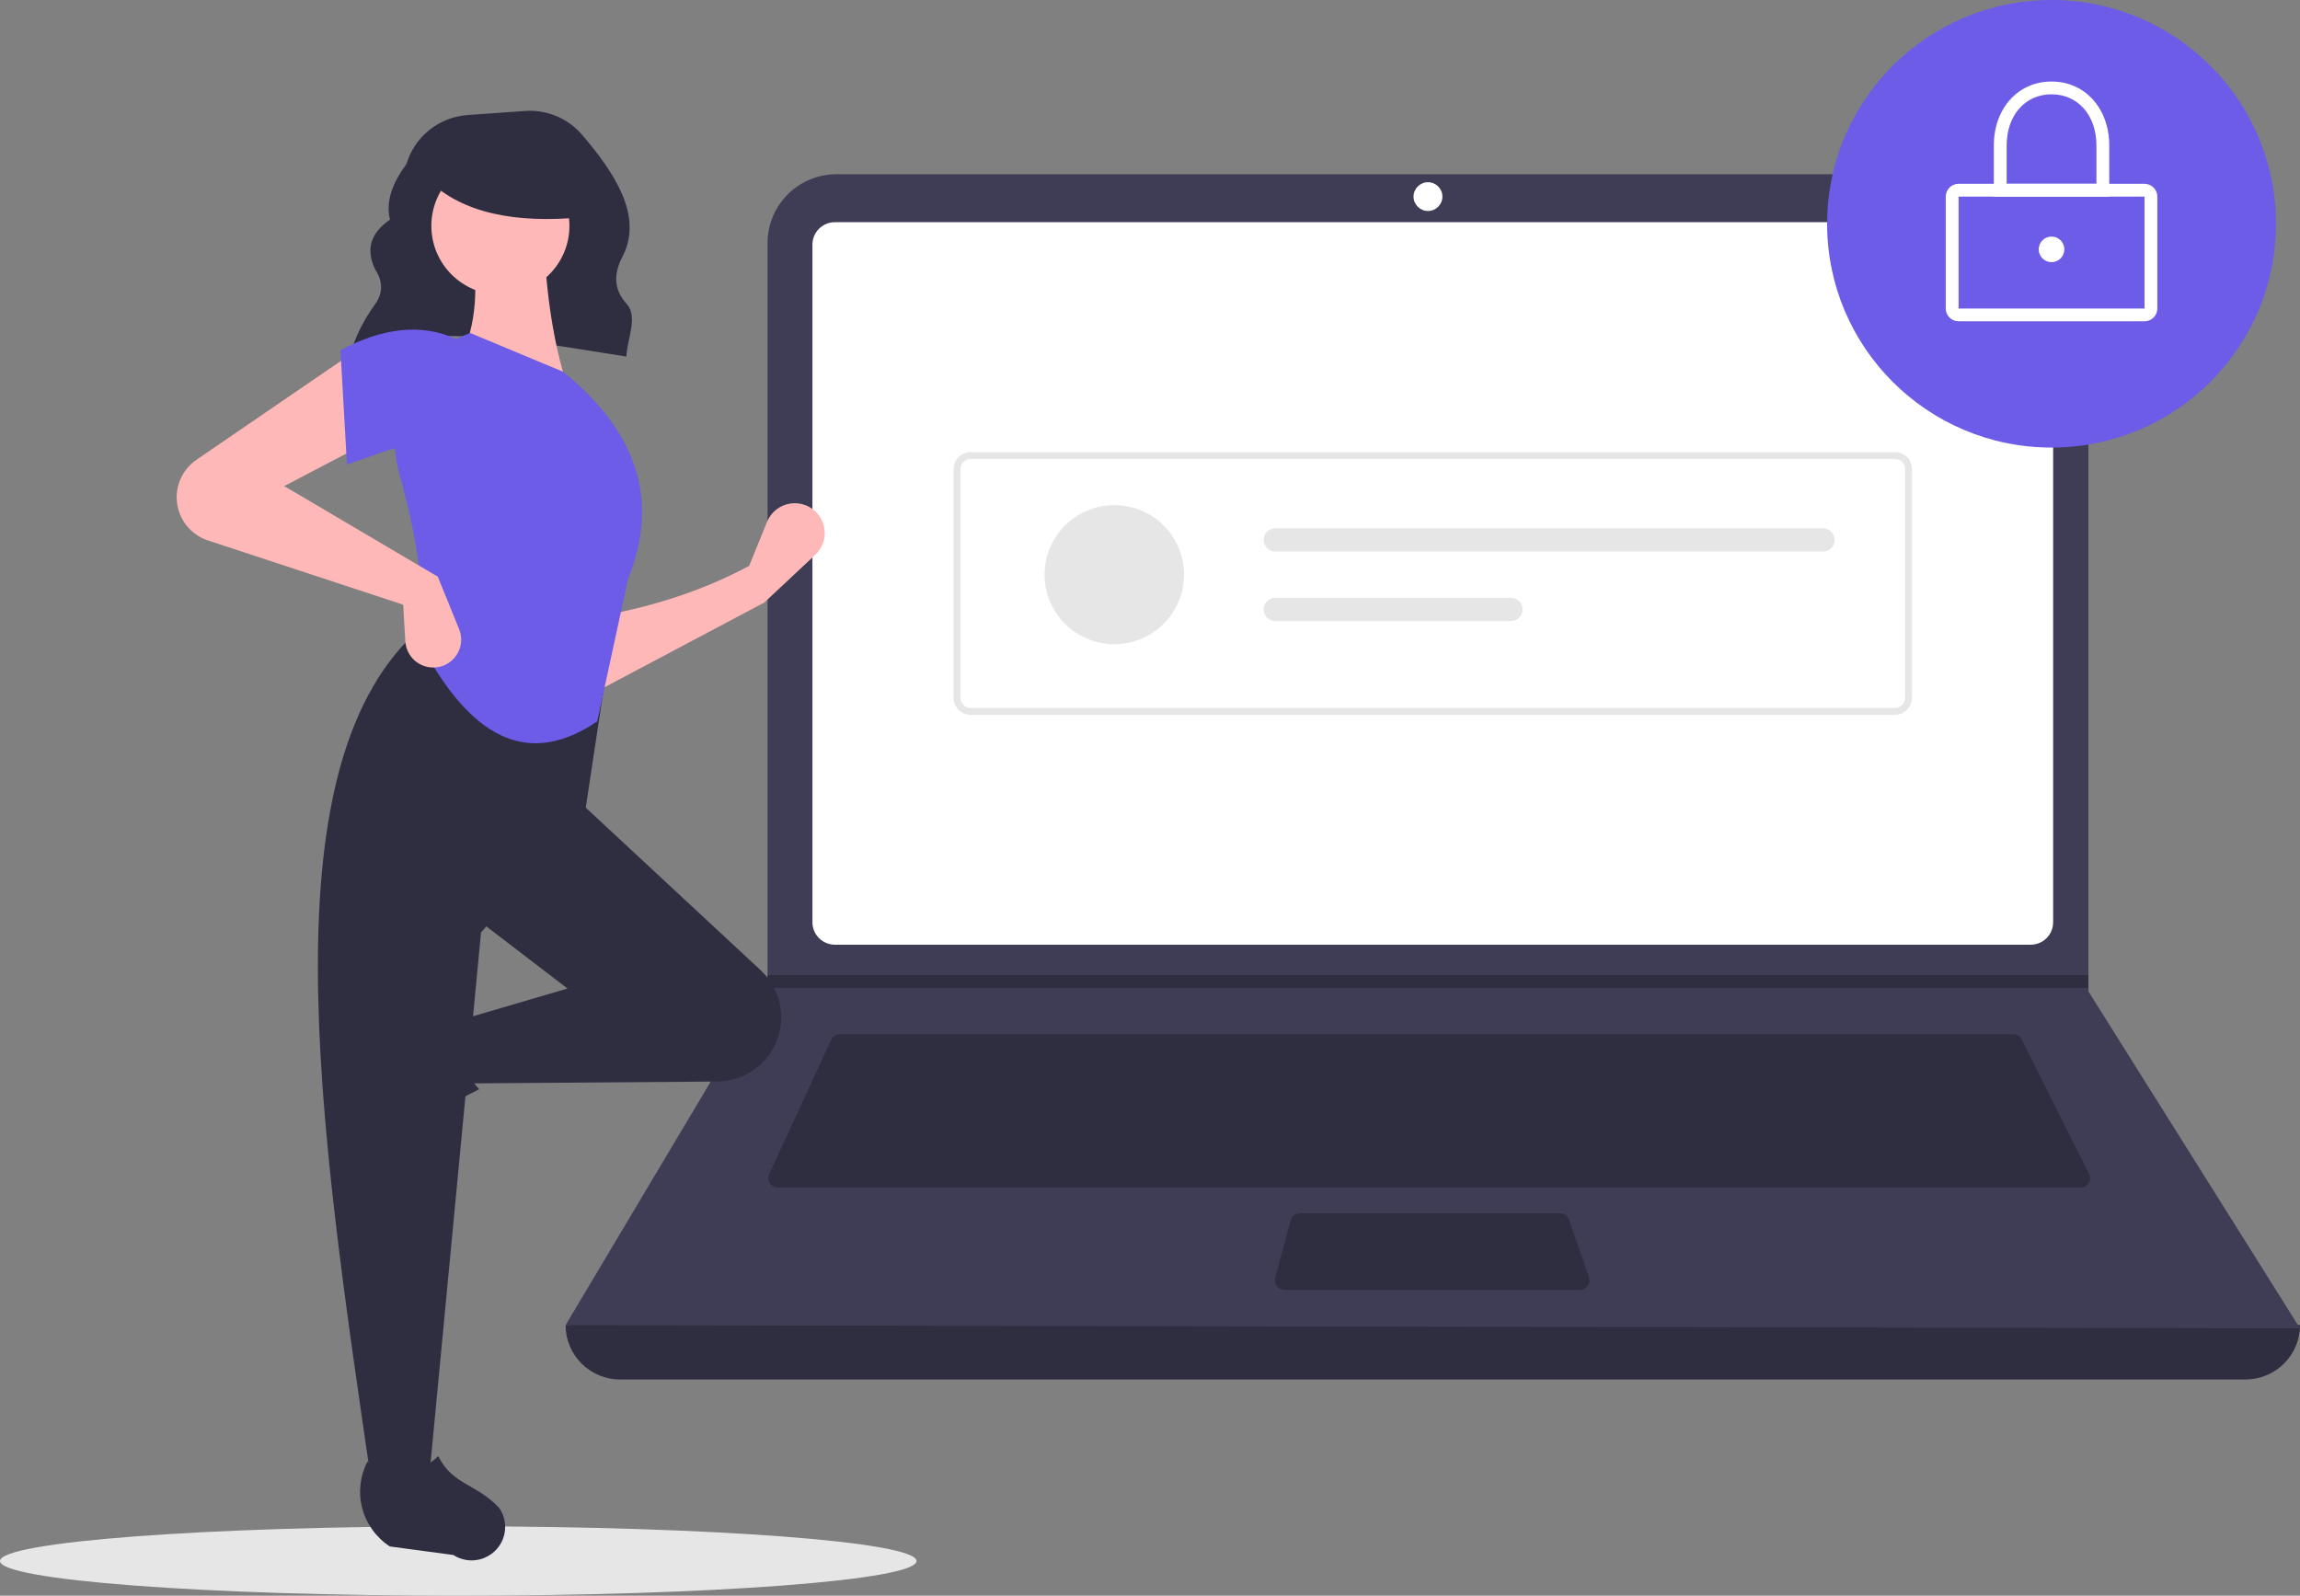 <svg width="343" height="238" viewBox="0 0 343 238" fill="none" xmlns="http://www.w3.org/2000/svg">
<rect x="0" y="0" width="343" height="238" fill="#808080" stroke="none"/>
<g clip-path="url(#clip0)">
<path d="M68.341 238C106.084 238 136.681 235.682 136.681 232.823C136.681 229.965 106.084 227.647 68.341 227.647C30.597 227.647 0 229.965 0 232.823C0 235.682 30.597 238 68.341 238Z" fill="#E6E6E6"/>
<path d="M52.238 52.808C64.132 47.763 78.945 50.959 93.412 53.178C93.546 50.491 95.178 47.222 93.469 45.347C91.392 43.07 91.583 40.678 92.833 38.271C96.028 32.118 91.45 25.57 86.828 20.126C85.785 18.902 84.469 17.94 82.984 17.318C81.499 16.697 79.889 16.433 78.283 16.549L69.719 17.159C67.636 17.308 65.647 18.087 64.02 19.393C62.392 20.7 61.204 22.471 60.613 24.469C58.569 27.242 57.474 30.008 58.163 32.76C55.101 34.847 54.586 37.366 55.962 40.207C57.129 41.995 57.117 43.736 55.909 45.429C54.323 47.587 53.108 49.993 52.315 52.549L52.238 52.808Z" fill="#2F2E41"/>
<path d="M334.872 205.747H92.472C90.316 205.747 88.249 204.893 86.725 203.373C85.201 201.853 84.344 199.791 84.344 197.641C172.214 187.457 258.433 187.457 343 197.641C343 199.791 342.144 201.853 340.619 203.373C339.095 204.893 337.028 205.747 334.872 205.747Z" fill="#2F2E41"/>
<path d="M343 198.118L84.344 197.641L114.322 147.337L114.465 147.099V36.234C114.465 34.888 114.731 33.556 115.247 32.312C115.763 31.069 116.52 29.939 117.474 28.988C118.428 28.036 119.561 27.282 120.807 26.767C122.054 26.252 123.39 25.987 124.739 25.987H301.17C302.52 25.987 303.856 26.252 305.102 26.767C306.349 27.282 307.482 28.036 308.436 28.988C309.39 29.939 310.147 31.069 310.663 32.312C311.179 33.556 311.445 34.888 311.445 36.234V147.862L343 198.118Z" fill="#3F3D56"/>
<path d="M124.505 33.139C123.618 33.14 122.767 33.492 122.14 34.117C121.512 34.743 121.159 35.592 121.158 36.476V137.562C121.159 138.447 121.512 139.295 122.14 139.921C122.767 140.547 123.618 140.899 124.505 140.9H302.839C303.726 140.899 304.577 140.547 305.204 139.921C305.832 139.295 306.185 138.447 306.186 137.562V36.476C306.185 35.592 305.832 34.743 305.204 34.117C304.577 33.492 303.726 33.14 302.839 33.139H124.505Z" fill="white"/>
<path d="M125.252 154.251C124.978 154.251 124.71 154.33 124.479 154.478C124.248 154.625 124.064 154.835 123.949 155.084L114.712 175.11C114.612 175.328 114.568 175.568 114.584 175.807C114.601 176.046 114.678 176.277 114.808 176.479C114.937 176.681 115.116 176.848 115.327 176.963C115.538 177.078 115.775 177.138 116.015 177.138H310.263C310.508 177.138 310.748 177.076 310.962 176.957C311.175 176.838 311.355 176.667 311.483 176.46C311.612 176.252 311.685 176.016 311.696 175.772C311.707 175.528 311.655 175.286 311.546 175.068L301.505 155.042C301.387 154.804 301.204 154.603 300.977 154.464C300.751 154.324 300.489 154.25 300.223 154.251H125.252Z" fill="#2F2E41"/>
<path d="M212.955 31.47C214.143 31.47 215.106 30.509 215.106 29.324C215.106 28.139 214.143 27.179 212.955 27.179C211.767 27.179 210.803 28.139 210.803 29.324C210.803 30.509 211.767 31.47 212.955 31.47Z" fill="white"/>
<path d="M193.862 180.953C193.547 180.953 193.24 181.057 192.99 181.248C192.74 181.439 192.56 181.708 192.477 182.011L190.16 190.594C190.103 190.806 190.095 191.028 190.138 191.243C190.181 191.459 190.273 191.662 190.407 191.836C190.541 192.01 190.713 192.151 190.91 192.249C191.108 192.346 191.325 192.396 191.545 192.396H235.609C235.838 192.396 236.063 192.342 236.266 192.237C236.47 192.133 236.645 191.981 236.777 191.795C236.91 191.61 236.996 191.395 237.029 191.169C237.061 190.944 237.039 190.713 236.964 190.498L233.985 181.915C233.888 181.634 233.705 181.39 233.462 181.218C233.219 181.045 232.928 180.953 232.63 180.953H193.862Z" fill="#2F2E41"/>
<path d="M311.445 145.43V147.337H114.322L114.47 147.099V145.43H311.445Z" fill="#2F2E41"/>
<path d="M305.947 66.755C324.43 66.755 339.414 51.811 339.414 33.377C339.414 14.944 324.43 0 305.947 0C287.463 0 272.479 14.944 272.479 33.377C272.479 51.811 287.463 66.755 305.947 66.755Z" fill="#6C5CE7"/>
<path d="M319.812 47.92H292.082C291.575 47.92 291.088 47.719 290.73 47.361C290.371 47.003 290.17 46.519 290.169 46.013V29.324C290.17 28.819 290.371 28.334 290.73 27.976C291.088 27.619 291.575 27.418 292.082 27.417H319.812C320.319 27.418 320.805 27.619 321.163 27.976C321.522 28.334 321.724 28.819 321.724 29.324V46.013C321.724 46.519 321.522 47.003 321.164 47.361C320.805 47.719 320.319 47.92 319.812 47.92ZM292.082 29.324V46.013H319.813L319.812 29.324L292.082 29.324Z" fill="white"/>
<path d="M314.553 29.324H297.341V21.695C297.341 16.169 300.96 12.159 305.947 12.159C310.933 12.159 314.553 16.169 314.553 21.695L314.553 29.324ZM299.253 27.417H312.64V21.695C312.64 17.203 309.888 14.066 305.947 14.066C302.006 14.066 299.253 17.203 299.253 21.695L299.253 27.417Z" fill="white"/>
<path d="M305.947 39.099C307.003 39.099 307.859 38.245 307.859 37.192C307.859 36.139 307.003 35.285 305.947 35.285C304.891 35.285 304.034 36.139 304.034 37.192C304.034 38.245 304.891 39.099 305.947 39.099Z" fill="white"/>
<path d="M282.584 106.613H144.761C144.084 106.612 143.435 106.344 142.957 105.866C142.478 105.389 142.209 104.742 142.208 104.068V69.972C142.209 69.297 142.478 68.65 142.957 68.173C143.435 67.695 144.084 67.427 144.761 67.426H282.584C283.26 67.427 283.909 67.695 284.387 68.173C284.866 68.65 285.135 69.297 285.136 69.972V104.068C285.135 104.742 284.866 105.389 284.387 105.866C283.909 106.344 283.26 106.612 282.584 106.613ZM144.761 68.444C144.355 68.445 143.966 68.606 143.678 68.892C143.391 69.179 143.23 69.567 143.229 69.972V104.068C143.23 104.472 143.391 104.861 143.678 105.147C143.966 105.433 144.355 105.594 144.761 105.595H282.584C282.99 105.594 283.379 105.433 283.666 105.147C283.953 104.861 284.114 104.472 284.115 104.068V69.972C284.114 69.567 283.953 69.178 283.666 68.892C283.379 68.606 282.99 68.445 282.584 68.444L144.761 68.444Z" fill="#E6E6E6"/>
<path d="M166.176 96.08C171.918 96.08 176.572 91.438 176.572 85.711C176.572 79.985 171.918 75.343 166.176 75.343C160.434 75.343 155.779 79.985 155.779 85.711C155.779 91.438 160.434 96.08 166.176 96.08Z" fill="#E6E6E6"/>
<path d="M190.187 78.799C189.959 78.799 189.734 78.843 189.523 78.93C189.312 79.016 189.121 79.144 188.96 79.304C188.799 79.465 188.671 79.655 188.584 79.865C188.496 80.075 188.451 80.3 188.451 80.527C188.451 80.754 188.496 80.979 188.584 81.189C188.671 81.399 188.799 81.589 188.96 81.75C189.121 81.91 189.312 82.038 189.523 82.124C189.734 82.211 189.959 82.255 190.187 82.255H271.874C272.334 82.255 272.775 82.073 273.1 81.749C273.425 81.425 273.607 80.985 273.607 80.527C273.607 80.069 273.425 79.629 273.1 79.305C272.775 78.981 272.334 78.799 271.874 78.799H190.187Z" fill="#E6E6E6"/>
<path d="M190.187 89.168C189.727 89.168 189.287 89.35 188.962 89.674C188.637 89.998 188.454 90.437 188.454 90.896C188.454 91.354 188.637 91.793 188.962 92.118C189.287 92.442 189.727 92.624 190.187 92.624H225.337C225.797 92.624 226.237 92.442 226.562 92.118C226.887 91.793 227.07 91.354 227.07 90.896C227.07 90.437 226.887 89.998 226.562 89.674C226.237 89.35 225.797 89.168 225.337 89.168H190.187Z" fill="#E6E6E6"/>
<path d="M113.983 89.866L88.505 103.375L88.182 92.118C96.498 90.733 104.41 88.323 111.725 84.398L114.39 77.833C114.68 77.118 115.152 76.49 115.759 76.011C116.366 75.533 117.088 75.22 117.853 75.103C118.618 74.987 119.4 75.071 120.123 75.347C120.845 75.623 121.484 76.082 121.975 76.678C122.693 77.55 123.053 78.663 122.98 79.79C122.907 80.917 122.407 81.974 121.582 82.747L113.983 89.866Z" fill="#FFB8B8"/>
<path d="M51.73 167.86C51.544 167.18 51.505 166.469 51.614 165.772C51.724 165.076 51.98 164.411 52.366 163.821L57.962 155.255C59.286 153.229 61.317 151.765 63.662 151.148C66.007 150.532 68.497 150.805 70.651 151.916C68.299 155.909 68.627 159.412 71.463 162.456C67.06 164.6 62.99 167.367 59.38 170.672C58.721 171.12 57.964 171.404 57.172 171.502C56.381 171.599 55.577 171.506 54.829 171.231C54.08 170.956 53.409 170.506 52.87 169.92C52.331 169.334 51.94 168.627 51.73 167.86Z" fill="#2F2E41"/>
<path d="M115.143 156.66C114.296 158.067 113.1 159.234 111.671 160.048C110.242 160.863 108.627 161.297 106.981 161.309L69.8 161.59L68.187 152.263L84.635 147.438L70.767 136.825L85.925 119.135L113.456 144.725C115.065 146.221 116.11 148.222 116.417 150.395C116.724 152.567 116.275 154.778 115.143 156.66Z" fill="#2F2E41"/>
<path d="M63.995 220.449H55.287C47.469 167.003 39.511 113.408 63.027 93.404L90.762 97.907L87.215 121.386L71.735 139.076L63.995 220.449Z" fill="#2F2E41"/>
<path d="M71.649 232.556C70.967 232.742 70.254 232.781 69.556 232.672C68.858 232.563 68.191 232.307 67.599 231.923L58.144 230.655C56.113 229.335 54.645 227.309 54.027 224.971C53.408 222.633 53.682 220.149 54.796 218.001C58.8 220.347 62.312 220.02 65.365 217.19C67.521 221.533 71.074 221.268 74.468 224.927C74.917 225.584 75.203 226.339 75.3 227.129C75.398 227.918 75.305 228.719 75.029 229.466C74.753 230.212 74.303 230.882 73.715 231.42C73.127 231.957 72.418 232.347 71.649 232.556Z" fill="#2F2E41"/>
<path d="M84.635 57.703L68.51 53.843C71.188 48.376 71.408 42.293 70.122 35.832L81.087 35.51C81.431 43.545 82.47 51.051 84.635 57.703Z" fill="#FFB8B8"/>
<path d="M89.067 107.591C77.328 115.568 69.034 107.864 62.705 95.977C63.584 88.704 62.16 79.999 59.523 70.541C58.35 66.369 58.788 61.911 60.75 58.045C62.712 54.18 66.056 51.189 70.122 49.662L83.99 55.452C95.765 65.024 98.083 75.392 93.665 86.328L89.067 107.591Z" fill="#6C5CE7"/>
<path d="M55.287 65.744L42.387 72.498L65.285 86.007L68.471 93.845C68.683 94.368 68.787 94.929 68.775 95.493C68.763 96.057 68.637 96.613 68.402 97.127C68.168 97.641 67.831 98.102 67.412 98.482C66.994 98.862 66.502 99.152 65.967 99.336C65.359 99.546 64.71 99.612 64.072 99.529C63.434 99.446 62.824 99.218 62.289 98.861C61.754 98.504 61.31 98.028 60.99 97.471C60.671 96.914 60.485 96.291 60.447 95.651L60.125 90.188L31.022 80.61C30.042 80.287 29.148 79.746 28.408 79.028C27.668 78.31 27.102 77.433 26.752 76.464C26.242 75.052 26.216 73.511 26.678 72.082C27.14 70.654 28.064 69.418 29.305 68.569L52.707 52.557L55.287 65.744Z" fill="#FFB8B8"/>
<path d="M68.187 67.031C62.807 64.679 57.915 67.234 51.74 69.282L50.772 52.236C56.904 48.976 62.75 48.097 68.187 50.627L68.187 67.031Z" fill="#6C5CE7"/>
<path d="M74.623 43.954C80.309 43.954 84.918 39.358 84.918 33.687C84.918 28.016 80.309 23.419 74.623 23.419C68.937 23.419 64.328 28.016 64.328 33.687C64.328 39.358 68.937 43.954 74.623 43.954Z" fill="#FFB8B8"/>
<path d="M86.939 32.391C76.746 33.387 68.979 31.724 64.015 26.991V23.178H86.074L86.939 32.391Z" fill="#2F2E41"/>
</g>
<defs>
<clipPath id="clip0">
<rect width="343" height="238" fill="white"/>
</clipPath>
</defs>
</svg>
